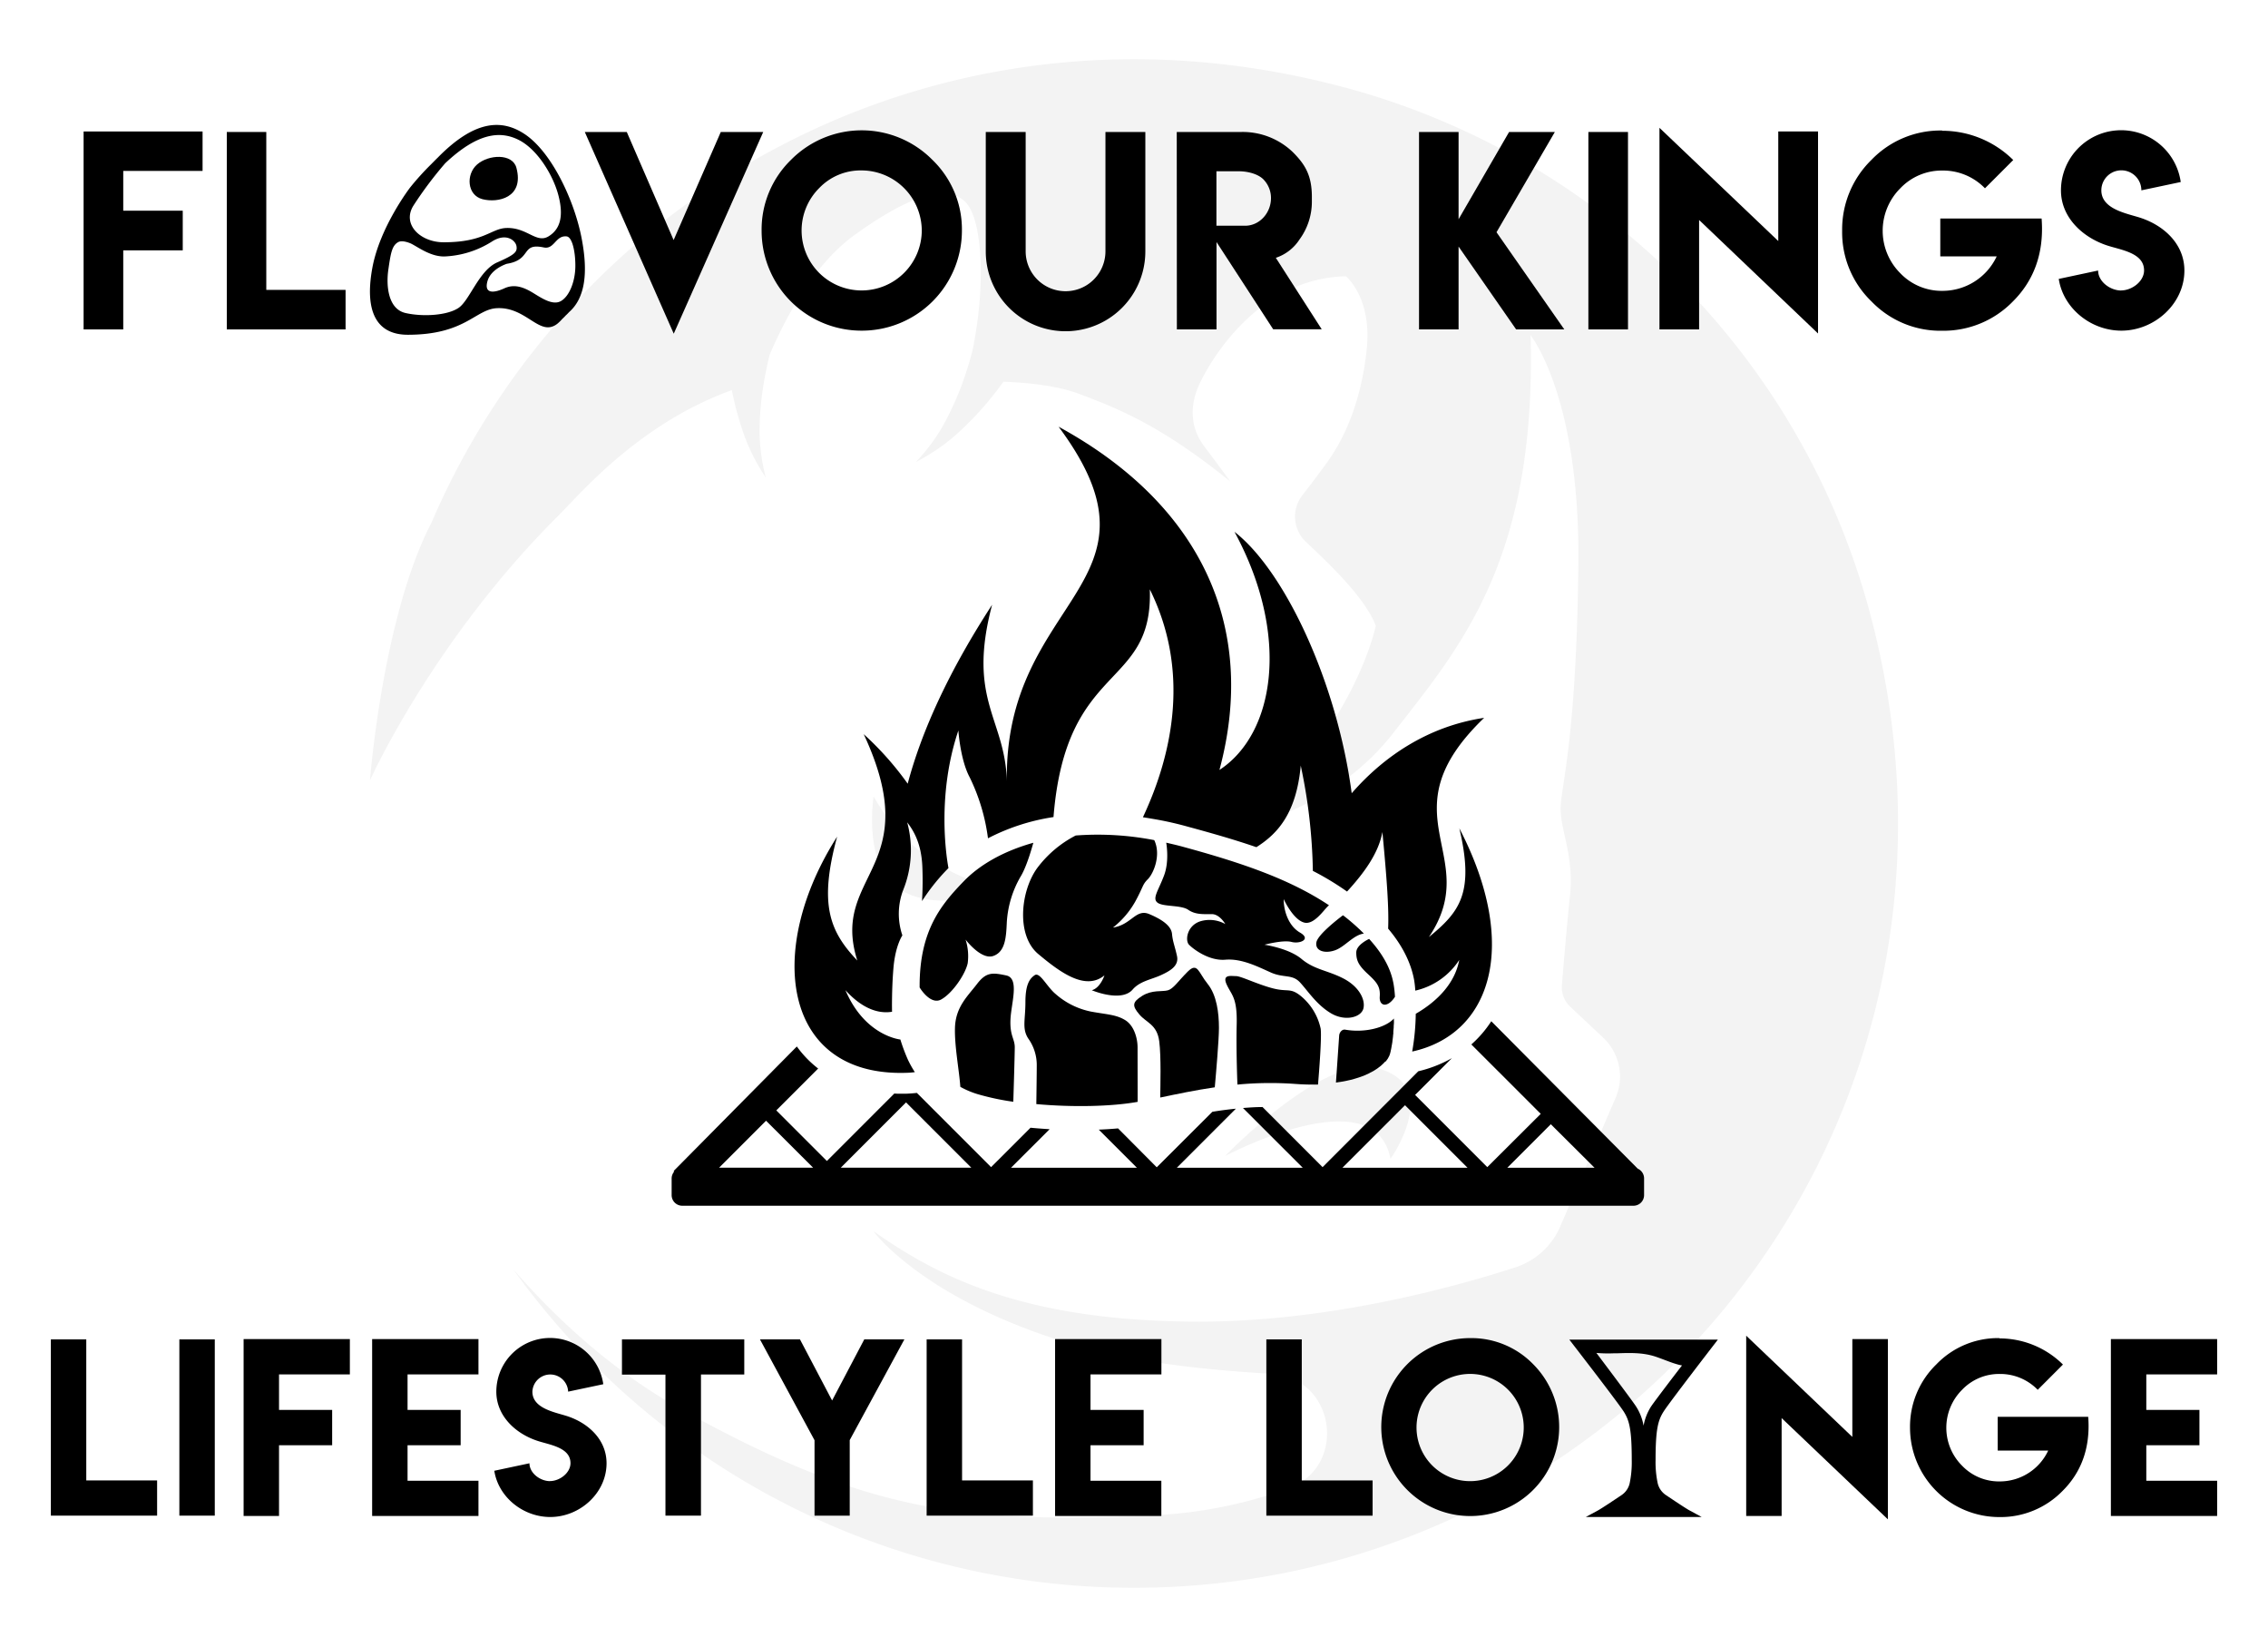 <svg id="Layer_1" data-name="Layer 1" xmlns="http://www.w3.org/2000/svg" viewBox="0 0 730 530"><defs><style>.cls-1{opacity:0.05;}</style></defs><path d="M166.22,54c-1.26-4.73-9-4.29-12.66-1.07s-3.22,9.87,1.71,11.16S168.79,63.65,166.22,54Z"/><path d="M65.2,42.31V55H39.67v12.8H58.82V80.56H39.67V106H26.91V42.31Z"/><path d="M85.71,42.47V93.28h25.52V106H73V42.47Z"/><path d="M216.86,107.38,188.23,42.47h13.51l15.08,34.78L232,42.47h13.66Z"/><path d="M300.12,51.45a31.09,31.09,0,0,1,9.49,22.81,32.21,32.21,0,0,1-32.26,32.14,32.14,32.14,0,0,1-32.21-32.14,31.27,31.27,0,0,1,9.45-22.81,32,32,0,0,1,45.53,0Zm-36.43,9.06a19.28,19.28,0,0,0,0,27.33,19.36,19.36,0,0,0,33-13.66,19.43,19.43,0,0,0-19.34-19.34A18.44,18.44,0,0,0,263.69,60.51Z"/><path d="M355.81,80.87V42.47h12.84V80.91a25.68,25.68,0,1,1-51.36,0V42.47h12.84v38.4a12.84,12.84,0,0,0,25.68,0Z"/><path d="M378.76,42.47h20.72a23.3,23.3,0,0,1,16.62,6.46c3.87,3.87,6.15,7.39,6.15,14.42V65a20.53,20.53,0,0,1-4,12.09,14.49,14.49,0,0,1-7.6,5.87l14.77,23H409.8L391.56,77.88V106H378.8Zm30.33,21.27a8.55,8.55,0,0,0-2.52-6.1c-1.66-1.61-4.8-2.53-7.88-2.53h-7.16V72.64h4.92v0h4.25C405.35,72.68,409.09,68.58,409.09,63.74Z"/><path d="M469.47,42.47V70.55l16.26-28.08h14.73L481.68,74.73,503.5,106H488L469.47,79.34V106H456.74V42.47Z"/><path d="M511.25,42.47H524V106H511.25Z"/><path d="M572.37,77.56V42.31h12.8v65L546.89,70.79V106H534.13V41.13Z"/><path d="M625.15,42.08A32.44,32.44,0,0,1,648,51.49l-9.1,9.1a18.76,18.76,0,0,0-13.63-5.71,18.4,18.4,0,0,0-13.62,5.71,19.3,19.3,0,0,0,0,27.33,18.41,18.41,0,0,0,13.62,5.67,19.25,19.25,0,0,0,17.41-11.1H624.52V70.32h32.61c.91,11.86-3,20.48-9.26,26.7a31.15,31.15,0,0,1-22.76,9.41A30.78,30.78,0,0,1,602.38,97a30.87,30.87,0,0,1-9.45-22.76,31.27,31.27,0,0,1,9.45-22.81A30.76,30.76,0,0,1,625.11,42Z"/><path d="M682.69,93.46c3.53,0,7.42-2.92,7.42-6.45,0-5.79-7.78-6.6-12.17-8.12-7.74-2.64-14.58-9-14.58-17.64a19.37,19.37,0,0,1,38.55-2.68l-12.67,2.68a6.44,6.44,0,1,0-12.88,0c0,5.71,7.24,7.24,11.65,8.55,8,2.31,15.08,8.41,15.08,17.25,0,10.71-9.61,19.35-20.3,19.35-9.82,0-18.7-7.2-20.14-16.65l12.67-2.7c0,3.54,3.85,6.43,7.43,6.43Z"/><path d="M187.13,76.27c-2.43-12.16-9.69-27.44-18.27-33.13-7.45-4.94-16.22-4.42-28,7.62-.36.34-.72.7-1.08,1.07l-1.07,1.08A87.63,87.63,0,0,0,132,60.34S122.26,73,119.84,86.23s.8,21.49,11.45,21.49c18.49,0,21.71-8.18,28.62-8.55,9.68-.51,13.86,9.58,19.59,4.92A13.58,13.58,0,0,0,181,102.6a13.76,13.76,0,0,0,1.08-1.08,13.5,13.5,0,0,0,1.07-1.07C188.22,96,189.47,88.07,187.13,76.27ZM133.06,66.18a123.1,123.1,0,0,1,10.25-13.66C153.65,42.79,160.9,42,166.91,45S178,56.27,179.72,62.81s.72,10.83-3.09,13.2c-4,2.5-6.94-2.92-13.73-2.64-4.84.2-7.09,4.59-20.05,4.59C135.38,78,129.29,72.25,133.06,66.18ZM147.6,99.07c-3.59,2.43-11.41,2.94-17.06,1.66s-6.3-8.81-5.54-14,1.13-7.67,3.15-8.81c1.47-.83,4.24.51,4.24.51,2.28,1.15,6.3,4.22,10.75,4.09a30.87,30.87,0,0,0,15.1-4.73c4.67-3.06,7.71-.38,8,1.41s-.33,2.68-6.19,5.23S151.18,96.65,147.6,99.07Zm37.58-13c-.12,4.6-1.91,9.2-4.59,10.78s-6.37-1-9.06-2.63-5.81-3-9.17-1.45-6.59,1.85-5.48-2.23,6.27-5.66,6.27-5.66c8.16-1.31,4.36-6.83,11.85-5.26,3.45.73,3.8-3.94,7.38-3.55C184.28,76.28,185.29,81.47,185.18,86.07Z"/><path d="M165.71,54.36c-1.2-4.47-8.52-4.06-12-1a6.26,6.26,0,0,0-1,1.12c3.63-2.61,10.25-2.76,11.38,1.47.82,3.08.44,5.3-.6,6.85C165.63,61.35,166.86,58.7,165.71,54.36Z"/><path d="M27.77,431v45.38h22.8v11.33H16.37V431Z"/><path d="M57.73,431h11.4v56.71H57.73Z"/><path d="M112.61,430.9v11.36H89.81v11.43h17.1v11.37H89.81v22.76H78.41V430.9Z"/><path d="M154,430.9v11.36H131.18v11.43h17.09v11.37H131.18v11.43H154v11.33H119.78V430.9Z"/><path d="M177,476.59c3.15,0,6.62-2.62,6.62-5.77,0-5.17-6.95-5.9-10.87-7.26-6.92-2.35-13-8-13-15.75a17.3,17.3,0,0,1,34.43-2.39l-11.31,2.39a5.76,5.76,0,0,0-11.51,0c0,5.11,6.47,6.47,10.41,7.64,7.15,2.06,13.46,7.52,13.46,15.41,0,9.57-8.58,17.29-18.13,17.29-8.77,0-16.7-6.43-18-14.88l11.32-2.41c0,3.17,3.44,5.75,6.64,5.75Z"/><path d="M239.56,431v11.29H225.62v45.42H214.19V442.33h-14V431Z"/><path d="M257.49,431l10.34,19.66L278.18,431h12.91l-17.59,32.4v24.31H262.17V463.44L244.61,431Z"/><path d="M309.66,431v45.38h22.8v11.33h-34.2V431Z"/><path d="M373.82,430.9v11.36H351v11.43h17.1v11.37H351v11.43h22.8v11.33h-34.2V430.9Z"/><path d="M419,431v45.38h22.8v11.33h-34.2V431Z"/><path d="M493.56,439.06a28.63,28.63,0,1,1-20.34-8.48A27.77,27.77,0,0,1,493.56,439.06ZM461,447.15a17.25,17.25,0,0,0,24.38,24.42A17.25,17.25,0,1,0,461,447.15Z"/><path d="M596.21,462.38V430.9h11.44v58l-34.2-32.58v31.49h-11.4v-58Z"/><path d="M643.59,430.68A29,29,0,0,1,664,439.09l-8.12,8.13a16.79,16.79,0,0,0-12.18-5.1,16.46,16.46,0,0,0-12.17,5.1,17.24,17.24,0,0,0,0,24.42,16.43,16.43,0,0,0,12.17,5.06,17.2,17.2,0,0,0,15.55-9.92H643V455.91h29.13c.81,10.6-2.67,18.3-8.27,23.86a27.86,27.86,0,0,1-20.33,8.4,28.76,28.76,0,0,1-28.75-28.74,27.89,27.89,0,0,1,8.45-20.37,27.48,27.48,0,0,1,20.3-8.48Z"/><path d="M713.63,430.9v11.36h-22.8v11.43h17.1v11.37h-17.1v11.43h22.8v11.33h-34.2V430.9Z"/><path d="M551.54,432.88l1.39-1.81H505.12l1.39,1.81c.14.18,13.92,18,16,21.17,1.91,2.92,2.7,5.77,2.7,15.83a33,33,0,0,1-.69,7.51,6.27,6.27,0,0,1-2.62,3.73c-2.26,1.52-6.45,4.31-7.56,4.91l-3.91,2.11h37.28L543.76,486c-1.19-.64-5.37-3.44-7.57-4.92a6.29,6.29,0,0,1-2.6-3.68,32.28,32.28,0,0,1-.71-7.55c0-10.06.8-12.91,2.71-15.83C537.62,450.92,551.4,433.06,551.54,432.88Zm-20,19.54a16.92,16.92,0,0,0-2.52,6.35,16.8,16.8,0,0,0-2.52-6.34c-1.26-1.94-12.67-17.08-12.67-17.08a44.49,44.49,0,0,0,5.67.12l1,0c4.13-.13,8.37-.31,12.62,1.16,3.15,1.09,5.91,2.35,8.28,2.75C541.37,439.35,532.47,451,531.55,452.42Z"/><g class="cls-1"><path d="M435.16,28.78c-129.94-36-250.19,32-296.25,139.34-15.79,30.36-19.83,83-19.83,83s20.13-44.94,60.8-85.35c6.65-6.6,25.74-29.49,55.73-40.25,0,.1,0,.21,0,.31a104.25,104.25,0,0,0,4.06,14.62,63.89,63.89,0,0,0,6.81,13.21,61.81,61.81,0,0,1-2-14.16,95.73,95.73,0,0,1,1-14c.57-3.82,1.33-7.6,2.24-11.32,4.54-10.71,13.74-28.77,27.4-38.61C295.37,61,305.29,60.17,310.35,64.62s6.07,19.84,4.86,33.4a134.27,134.27,0,0,1-2.2,14.79c-1,3.94-2.26,7.85-3.69,11.7a97,97,0,0,1-5.94,12.72,61,61,0,0,1-8.58,11.43,64.06,64.06,0,0,0,12.35-8.27,104.62,104.62,0,0,0,10.61-10.85c1.81-2.17,3.55-4.41,5.22-6.7,7.59.27,17.19,1.2,24.41,3.92,14,5.26,26.92,10.73,48.58,28.13,0,0-4.25-5.83-8.43-11.37-4.42-5.85-4.53-12.71-1.89-19s18.21-35,47.56-35.62c0,0,8.5,6.88,6.68,23.68s-7.08,28.34-12.75,36.23c-2.41,3.35-5.36,7.25-8,10.63a11.17,11.17,0,0,0,1.2,14.93c6.82,6.46,19,17.75,22.49,27,0,0-3.58,17.64-19,38.49s-31.58,27.93-31.58,27.93,34.47-3.92,56.27-32c21.29-27.39,46.11-55.45,44.13-127.92,0,0,15.92,19.71,15.38,73.41s-5.13,70.17-5.67,77.72,4.32,15.66,3,28.88c-1,9.51-2.08,22.51-2.63,29.06a8.6,8.6,0,0,0,2.68,7l10.63,10a17.14,17.14,0,0,1,4,19.26l-17.84,41.44a23.67,23.67,0,0,1-14.42,13.17c-18.46,6-59.27,17.47-101.7,17.47-57.49,0-85-15.11-105-29.14,0,0,16.19,22.4,65,36.7,18.42,5.39,41.45,8,63,9.21,20.83,1.14,25,30.08,5.36,37a147.56,147.56,0,0,1-42.72,8.53c-60.72,2.7-91.75-.54-151.39-33.46-22.58-12.46-41-29.41-55.12-45.66A245.56,245.56,0,0,0,365,510.92c157.39,0,280.25-147.86,237.25-312.25A239.12,239.12,0,0,0,435.16,28.78Z"/><path d="M447.56,372.91S464.63,349,443,343.63C425.75,339.35,394.29,372,394.29,372S442.52,346.33,447.56,372.91Z"/><path d="M281.18,256.28s-3.14,19.91,6.29,28.3,28.31,5.24,33.55,1.05C321,285.63,295.92,282.23,281.18,256.28Z"/></g><path d="M370.28,155.7l0,0Z"/><path d="M527.14,376.06,480,328.62a36.35,36.35,0,0,1-6.42,7.47l22.34,22.33L478.7,375.58c0-.05-.07-.09-.11-.14l-23.11-23.11,11.85-11.84a41,41,0,0,1-10.83,4.23l-30.8,30.85-19.33-19.34c-2.15,0-4.26.15-6.29.31l19.23,19.22H378.79l19-19q-3.9.39-7.57,1l-17.9,17.86L359.87,363.1c-2,.18-4.05.31-6.21.4l12.27,12.26H325.42l12.42-12.4c-2.09-.13-4.14-.28-6.15-.47L319,375.57l-23.88-23.88h-.06c-1.23.13-2.36.21-3.46.25h-1.85c-.64,0-1.26,0-1.89-.06l-21.71,21.71-16.28-16.28,13.47-13.47a34,34,0,0,1-6.86-7.1l-39.58,40v.4a3.35,3.35,0,0,0-.72,2.09v5.33a3.42,3.42,0,0,0,3.43,3.43H525.75a3.42,3.42,0,0,0,3.43-3.43h0V379.2A3.43,3.43,0,0,0,527.14,376.06Zm-13.91-.3H485.16l14-14Zm-61-20.12,20.12,20.12H432.1Zm-160.6-.9,21,21h-42Zm-29.92,21H231.46l15.11-15.11Z"/><path d="M391,349.88c.41-4.49,1.34-15.34,1.34-19.11,0-4.81-.69-10.54-3.66-14.2s-3.21-7.1-6.42-3.89-4.57,5.5-6.4,6-5-.24-8.25,1.79-3.21,3.21-.9,5.95,5.72,3.21,6.42,8.7c.63,5,.36,14.24.31,18.05C378.79,352.05,384.64,350.81,391,349.88Z"/><path d="M333.82,279.36c-5.39,7.48-6.75,21.67.34,27.61s15.18,11.92,21.33,6.89c0,0-1.33,4.08-4.08,4.78,0,0,9.51,4.05,13.17-.24,2.33-2.69,6-3.2,9-4.57s5.95-3,5.26-6.19-1.37-4.57-1.6-7.1-3-4.58-7.33-6.4-5.72,3.43-11.68,4.34a28.21,28.21,0,0,0,7.1-8.24c2.75-5,2.29-5.5,4.12-7.32s4.35-7.78,2.07-12.58a95.27,95.27,0,0,0-25.28-1.49A36.16,36.16,0,0,0,333.82,279.36Z"/><path d="M366.15,337.05c0-2.85-1.06-7-4-8.8s-5.94-1.8-11-2.74a24.59,24.59,0,0,1-11.46-5.72c-2.74-2.3-5-7.1-6.64-6s-3,3-3,8.69-1.15,8.48.9,11.68a14.63,14.63,0,0,1,2.75,8.71c0,2.55-.1,9.62-.14,12.41,11.68,1.06,24.26.79,32.61-.72C366.18,350.84,366.15,339.42,366.15,337.05Z"/><path d="M303,321.58c3.67-2.06,7.79-8.24,8.48-11.68a17.44,17.44,0,0,0-.69-7.55s5,6.64,8.93,5.26,4.13-6.18,4.35-11a33.23,33.23,0,0,1,4.36-14.42c2.2-3.52,4-10.51,4.18-11-9.69,2.7-17.26,7.11-22.27,12.25C303,291,296,299.29,296,317.27v.47C296.79,319.06,299.93,323.38,303,321.58Z"/><path d="M425.08,331a18.65,18.65,0,0,0-6.42-10.53c-3.43-2.75-4.12-1.15-9.13-2.48s-10.08-3.89-11.68-3.89-4.58-.68-3,2.75,3.44,4.12,3.2,13c-.17,6.86.1,15.51.24,19.15a113.14,113.14,0,0,1,18.59-.21c2.64.2,5.09.25,7.35.2C424.56,345.1,425.46,333.65,425.08,331Z"/><path d="M326.62,337c0-2.75-1.61-3.66-1.38-8.93s3-13.27-1.37-14.19-6.42-1.15-9.39,2.74-6.87,7.33-7.1,14c-.2,5.92,1.37,13.88,1.72,19.11a28.24,28.24,0,0,0,5.52,2.34,81,81,0,0,0,11.53,2.46C326.27,350.81,326.62,339.26,326.62,337Z"/><path d="M432.18,314.75c-5-2.53-9.17-2.75-13.28-6.19S407,304,407,304s5.95-1.61,8.7-.9,6.41-.89,2.75-3-5.27-6.86-5.27-10.78c0,0,3,6.64,6.64,7.56,3.05.76,6.13-3.86,7.48-5.15h0s.21-.21.46-.43c-12.58-8.37-27.85-13.6-47-18.82-1.8-.5-3.59-.9-5.39-1.32.06.37,1.05,6-.72,10.61-1.8,4.81-3.89,7.34-2.06,8.71s7.56.68,9.88,2.29,5,1.38,7.56,1.38,4.35,3.19,4.35,3.19a10.39,10.39,0,0,0-8-.89c-4.34,1.37-5,6.19-3.66,7.56s6.41,5.26,11.68,4.81,10.54,2.29,14.66,4.12,6.86.46,9.39,3.2,5.26,7.1,9.88,9.88,9.88,1.37,10.53-1.6S437.22,317.26,432.18,314.75Z"/><path d="M439,300.42A68.23,68.23,0,0,0,432.9,295l-.62-.47-.19.12c-1.12.85-8,6.1-8.39,8.62-.45,2.75,2.75,3.67,6,2.52s5.94-5,9.38-5.39Z"/><path d="M448.56,316.72c-.52-2.92-1.87-8-7.88-14.59h0s-4.14,1.84-4.14,4.36.69,4.12,3.67,6.87,4.12,4.12,3.89,7.32,2.56,3.71,4.9.07A36.24,36.24,0,0,0,448.56,316.72Z"/><path d="M469.72,266.54c4.91,20.86.1,26.89-9.81,35,17.79-26.37-14.72-39.26,17.79-70.55-17.65,2.64-32,12.06-42.63,24.26-4.78-35.94-21.63-71.64-37.73-84.12,18,33.14,13.11,64.89-4.84,76.63,12.44-46.25-6.21-85.6-51.77-110.45,38,51.08-18,54.53-16.64,114.79-.28-20.84-13-26.43-4.76-57.5-13.89,21.37-22.66,40.58-27.17,57.58A99.25,99.25,0,0,0,278,236.24c20.23,43.33-10.9,44.91-2.06,72.84-9-9.45-12.39-18.19-6.49-39.86-23.28,36.42-17.57,77.17,22.09,76a24.88,24.88,0,0,0,2.92-.22,34.12,34.12,0,0,1-2.23-4,58.41,58.41,0,0,1-2.43-6.5s-11.41-1.1-17.68-15.88c4.49,5,9.73,7.82,15,6.95,0,0-.16-6.74.45-14.05S290.45,301,290.45,301a21.56,21.56,0,0,1,.3-14.71A34.27,34.27,0,0,0,292,264.62c2,2.6,4.58,6.72,4.88,14.33a109.66,109.66,0,0,1-.11,11,65,65,0,0,1,8.51-10.62c-.72-3.9-3.77-23.66,3.19-44.27,0,0,.61,9.46,3.66,15.1A62.94,62.94,0,0,1,318,269.75,67.62,67.62,0,0,1,338.56,263l.53-.08c4-50.37,32.1-40.79,31-73.27,12.71,25.61,7.78,52-2.22,73.33,2,.31,4,.66,4,.66A106,106,0,0,1,382.27,266c7.72,2.09,15.1,4.19,22.12,6.61,6.89-4.35,12.86-10.92,14.28-26.26a175.52,175.52,0,0,1,3.9,33.89,90.2,90.2,0,0,1,11,6.65c5.62-6.11,10.2-12.49,11.38-19.17,1.5,15.73,2.11,24.82,1.85,31.1,4.56,5.39,7.36,11,8.37,16.57a32,32,0,0,1,.37,3.38,22.93,22.93,0,0,0,14.15-9.88c-1.36,7.35-6.82,13.18-14,17.33a75,75,0,0,1-1.15,12.15C480.21,332.75,489.12,303.9,469.72,266.54Z"/><path d="M446.14,341.43c.11-.16.2-.3.31-.44l.25-.35c.1-.17.18-.34.27-.51s.11-.18.15-.27a6.61,6.61,0,0,0,.28-.74c.09-.33.18-.69.26-1.06a1.28,1.28,0,0,1,.07-.34c.06-.28.11-.57.17-.9a2.14,2.14,0,0,1,.06-.35c.07-.41.15-.83.21-1.26v-.08l.16-1.26.05-.43c0-.33.08-.67.1-1a1.32,1.32,0,0,1,0-.44c0-.46.08-.89.11-1.4v-.21c0-.42.06-.83.08-1.23v-.52a6.85,6.85,0,0,1,0-.9c-2.69,2.92-9.28,4.7-15.7,3.59-1-.17-1.84.85-1.93,1.86L430,348.35l1.57-.23.78-.13c.5-.09,1-.19,1.45-.3l.73-.16,1.33-.35.66-.2c.42-.13.82-.25,1.21-.39l.62-.22,1.07-.42.57-.26a6.3,6.3,0,0,0,.9-.44c.25-.15.36-.18.53-.27l.83-.46.48-.31c.24-.15.48-.3.69-.46s.31-.22.45-.34l.59-.45.39-.36c.16-.15.33-.29.47-.44s.24-.26.36-.39S446,341.56,446.14,341.43Z"/></svg>